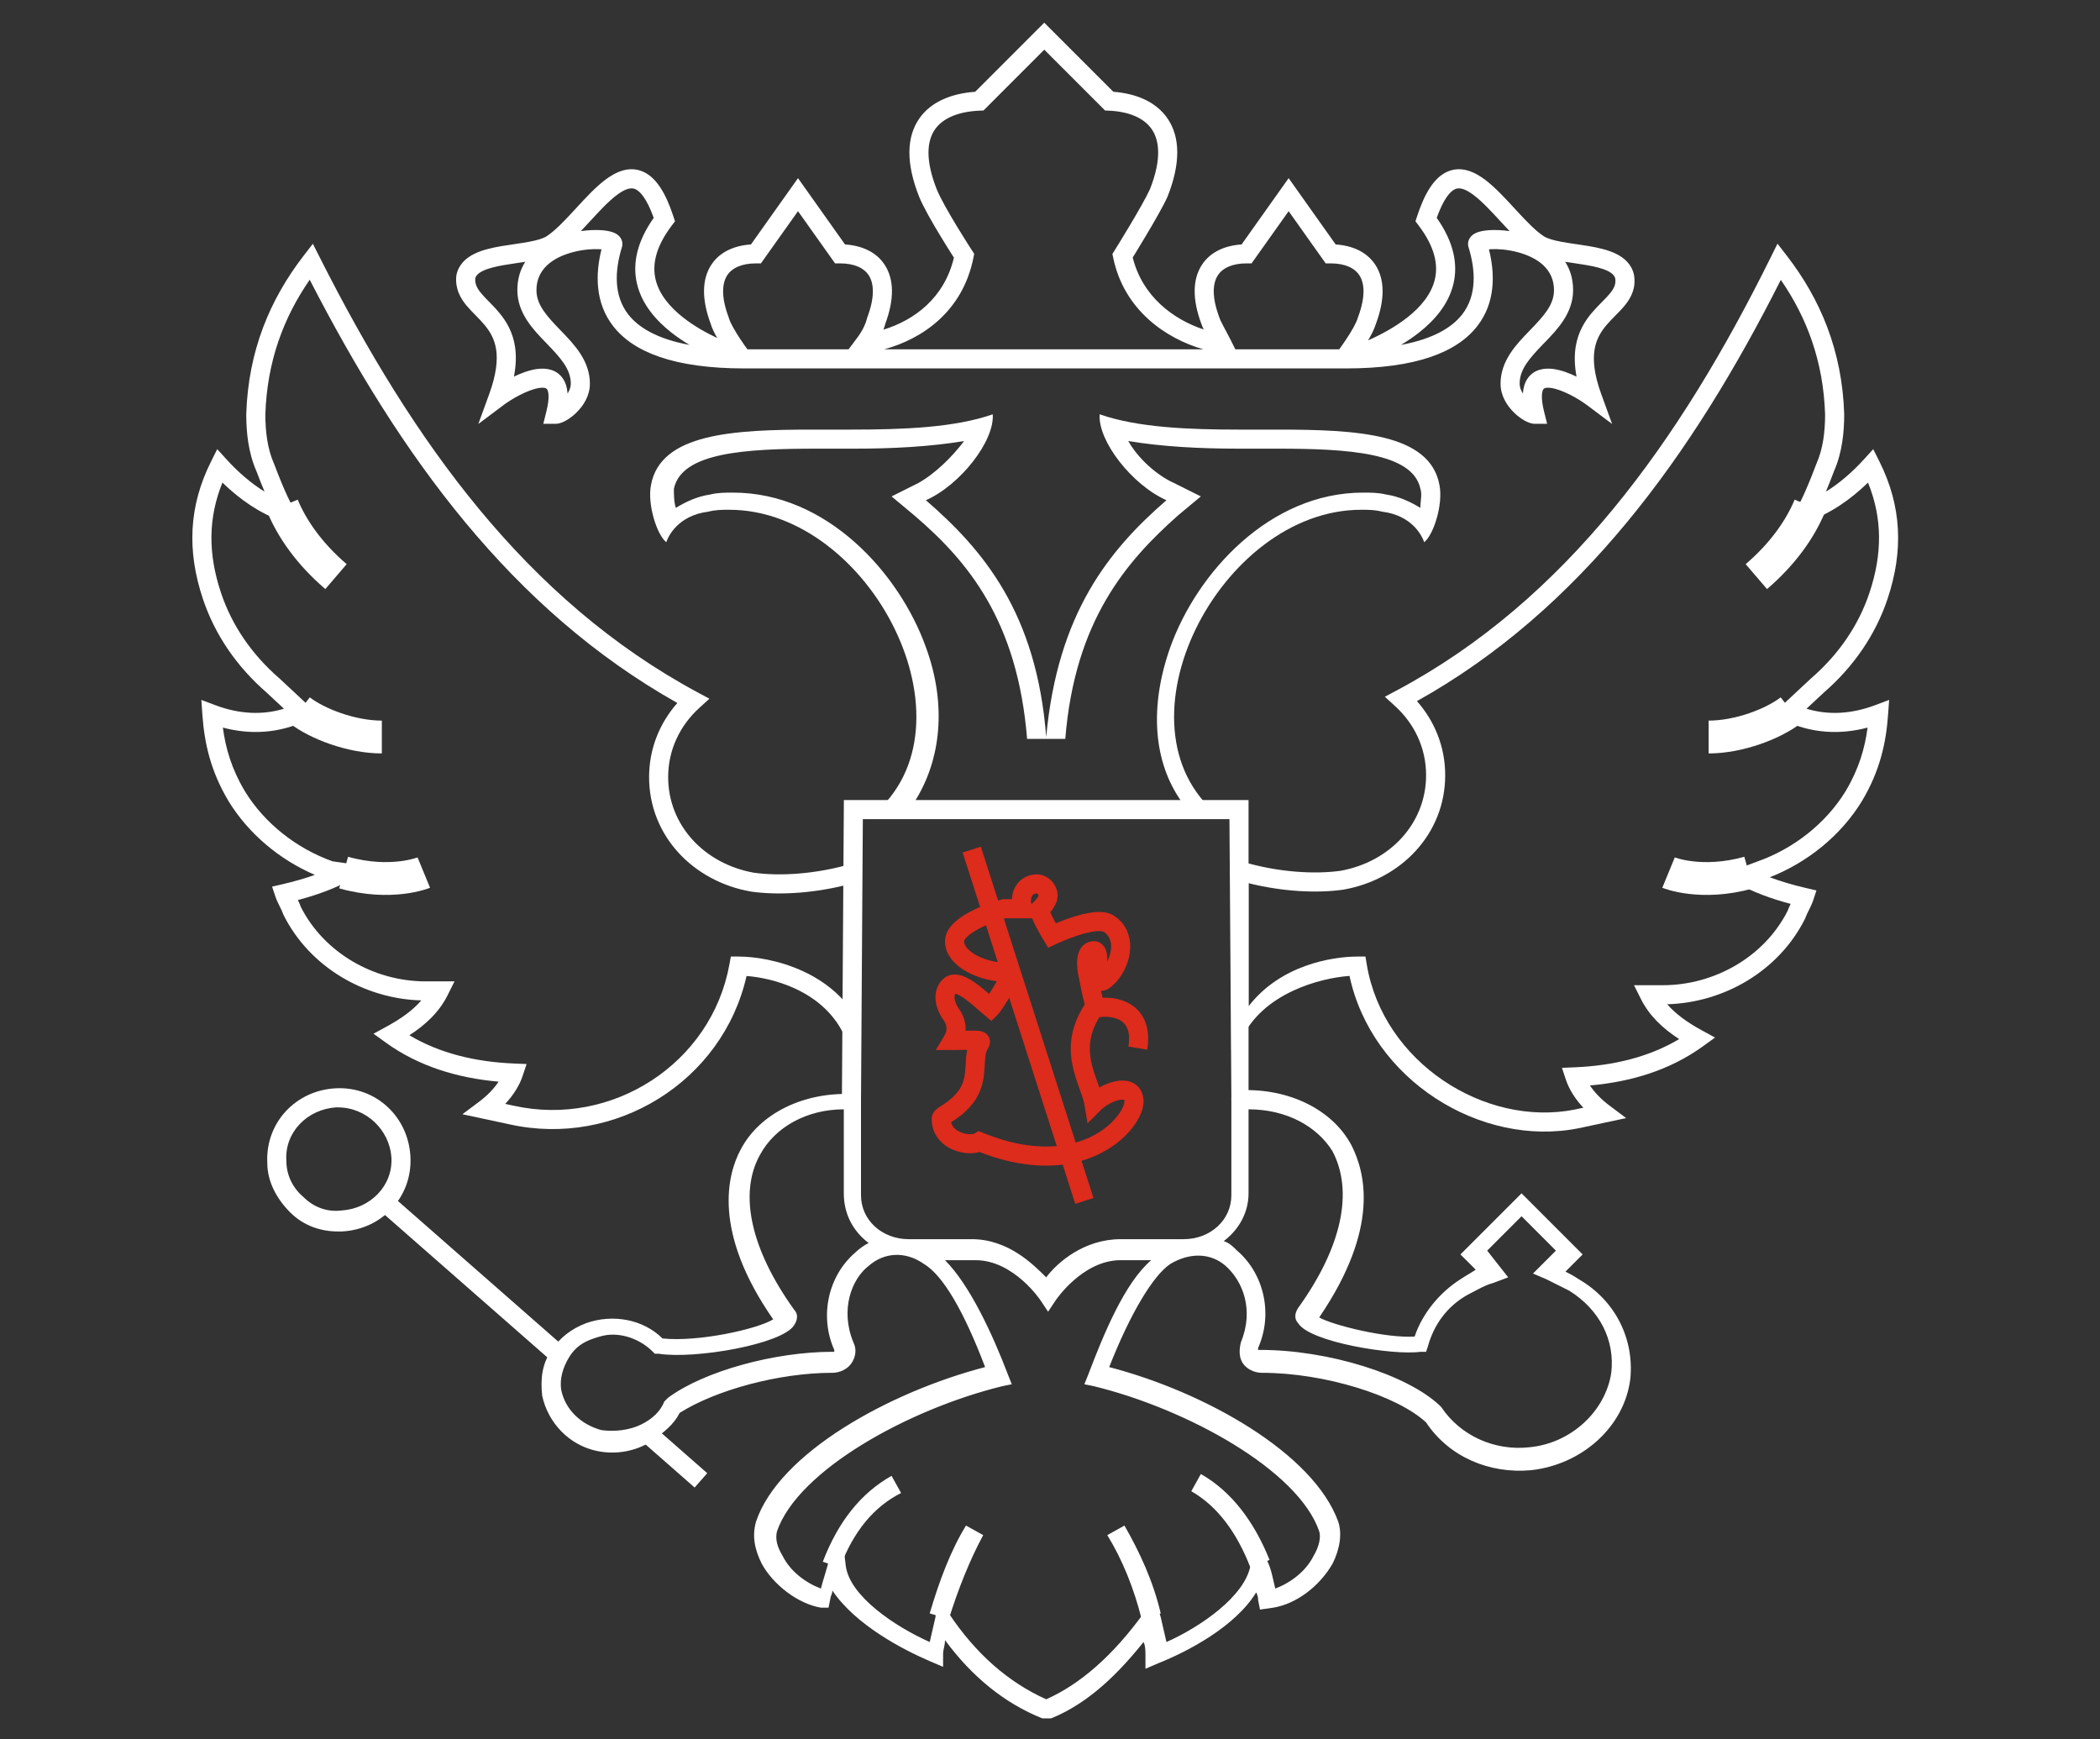 <svg width="64" height="53" viewBox="0 0 64 53" fill="none" xmlns="http://www.w3.org/2000/svg">
<rect x="0" y="0" width="64" height="53" fill="#333333" stroke="none"/>
<g clip-path="url(#clip0_6095_364107)">
<path fill-rule="evenodd" clip-rule="evenodd" d="M25.718 24.379H38.051V33.513H37.528L37.469 24.961H26.296L26.24 33.515L25.658 33.511L25.718 24.379Z" fill="white"/>
<path d="M29.382 13.44C29.033 13.905 28.509 14.429 27.986 14.72L27.171 15.127L27.869 15.709C29.498 17.105 31.011 18.909 31.302 22.516H32.466C32.757 18.909 34.328 17.105 35.898 15.709L36.597 15.127L35.782 14.72C35.258 14.487 34.677 13.963 34.386 13.44C35.433 13.614 36.597 13.672 37.76 13.672H38.342H38.924C41.077 13.672 43.055 13.789 43.288 14.894C43.346 15.069 43.288 15.243 43.288 15.476C42.997 15.301 42.648 15.127 42.24 15.069C42.008 15.011 41.775 15.011 41.542 15.011C38.691 15.011 36.48 17.454 35.666 19.723C35.026 21.527 35.142 23.214 36.015 24.436H27.869C28.684 23.156 28.858 21.469 28.218 19.723C27.404 17.454 25.193 15.011 22.342 15.011C22.109 15.011 21.877 15.011 21.644 15.069C21.237 15.127 20.887 15.301 20.597 15.476C20.538 15.301 20.538 15.069 20.538 14.894C20.771 13.789 22.691 13.672 24.902 13.672H25.484H26.066C27.171 13.672 28.335 13.614 29.382 13.44ZM33.513 12.625C33.455 13.44 34.502 14.778 35.549 15.243C33.804 16.756 32.233 18.676 31.884 22.458C31.593 18.676 29.964 16.756 28.218 15.243C29.266 14.778 30.313 13.44 30.255 12.625C29.091 13.032 27.52 13.091 25.949 13.091C25.542 13.091 25.193 13.091 24.786 13.091C22.342 13.091 20.131 13.207 19.84 14.778C19.724 15.36 20.015 16.291 20.306 16.523C20.364 16.349 20.655 15.709 21.586 15.592C21.818 15.534 21.993 15.534 22.226 15.534C26.531 15.534 29.906 22.109 26.589 24.843C26.531 24.901 26.589 24.959 26.648 24.959H37.062C37.12 24.959 37.178 24.901 37.12 24.843C33.804 22.109 37.178 15.534 41.484 15.534C41.717 15.534 41.891 15.534 42.124 15.592C43.055 15.709 43.346 16.349 43.404 16.523C43.695 16.291 43.986 15.36 43.869 14.778C43.578 13.207 41.367 13.091 38.924 13.091C38.517 13.091 38.167 13.091 37.76 13.091C36.248 13.091 34.677 13.032 33.513 12.625Z" fill="white"/>
<path d="M8.611 15.418C8.902 16.116 9.425 16.872 10.24 17.571" stroke="white" stroke-miterlimit="10"/>
<path d="M9.135 21.645C9.658 22.052 10.706 22.459 11.637 22.459" stroke="white" stroke-miterlimit="10"/>
<path d="M10.473 26.59C11.927 26.997 12.916 26.59 12.916 26.59" stroke="white" stroke-miterlimit="10"/>
<path d="M55.156 15.418C54.865 16.116 54.342 16.872 53.527 17.571" stroke="white" stroke-miterlimit="10"/>
<path d="M54.575 21.645C54.051 22.052 53.004 22.459 52.073 22.459" stroke="white" stroke-miterlimit="10"/>
<path d="M53.295 26.59C51.84 26.997 50.851 26.59 50.851 26.59" stroke="white" stroke-miterlimit="10"/>
<path fill-rule="evenodd" clip-rule="evenodd" d="M32.387 35.489L32.77 36.684L33.325 36.506L32.961 35.372C33.158 35.314 33.342 35.242 33.51 35.16C33.941 34.948 34.269 34.669 34.492 34.391C34.706 34.124 34.851 33.824 34.851 33.568C34.851 33.349 34.769 33.15 34.584 33.03C34.418 32.922 34.222 32.915 34.06 32.938C33.878 32.964 33.683 33.037 33.504 33.139C33.487 33.089 33.469 33.039 33.452 32.991L33.44 32.959C33.366 32.752 33.295 32.549 33.252 32.333C33.177 31.948 33.189 31.512 33.505 30.995C33.785 30.96 34.033 31.008 34.19 31.125C34.335 31.233 34.464 31.445 34.389 31.891L34.963 31.986C35.063 31.385 34.901 30.928 34.537 30.658C34.269 30.459 33.93 30.391 33.606 30.404C33.587 30.333 33.57 30.263 33.554 30.193C33.56 30.193 33.565 30.193 33.571 30.193C33.667 30.193 33.742 30.151 33.772 30.134C33.81 30.111 33.846 30.083 33.873 30.06C33.927 30.015 33.979 29.964 34.007 29.936L34.016 29.927L34.022 29.919C34.265 29.642 34.425 29.276 34.443 28.913C34.462 28.544 34.33 28.16 33.968 27.917C33.775 27.782 33.522 27.779 33.329 27.799C33.117 27.821 32.89 27.881 32.689 27.945C32.494 28.008 32.313 28.079 32.178 28.135C32.152 28.088 32.124 28.037 32.098 27.987C32.061 27.915 32.03 27.85 32.008 27.797C32.033 27.768 32.06 27.735 32.085 27.698C32.148 27.609 32.233 27.461 32.233 27.284C32.233 27.149 32.174 27 32.082 26.884C31.982 26.76 31.817 26.644 31.593 26.644C31.404 26.644 31.212 26.715 31.067 26.86C30.931 26.996 30.85 27.183 30.838 27.401H30.568L30.533 27.409C30.497 27.418 30.459 27.429 30.418 27.44L29.892 25.801L29.338 25.978L29.87 27.637C29.756 27.686 29.642 27.74 29.533 27.8C29.361 27.894 29.189 28.007 29.056 28.14C28.927 28.269 28.8 28.452 28.8 28.68C28.8 29.095 29.096 29.389 29.39 29.569C29.679 29.745 30.036 29.857 30.354 29.896C30.359 29.902 30.366 29.909 30.373 29.917C30.338 29.975 30.297 30.043 30.254 30.113C30.218 30.173 30.18 30.232 30.145 30.288C30.016 30.177 29.87 30.054 29.732 29.956C29.611 29.87 29.473 29.786 29.333 29.738C29.196 29.691 29.004 29.662 28.825 29.769L28.812 29.777L28.8 29.786C28.6 29.936 28.509 30.158 28.509 30.39C28.509 30.614 28.593 30.844 28.732 31.053L28.737 31.059L28.742 31.066C28.861 31.225 28.884 31.387 28.783 31.556L28.519 31.997H29.033C29.212 31.997 29.36 31.994 29.477 31.991C29.443 32.144 29.436 32.293 29.43 32.421C29.428 32.447 29.427 32.472 29.426 32.497C29.412 32.738 29.386 32.953 29.252 33.179C29.107 33.395 28.939 33.528 28.796 33.626C28.773 33.641 28.743 33.661 28.712 33.681C28.666 33.711 28.619 33.742 28.591 33.762C28.562 33.783 28.521 33.815 28.485 33.855C28.451 33.895 28.393 33.976 28.393 34.091C28.393 34.59 28.714 34.895 29.042 35.035C29.204 35.105 29.377 35.14 29.536 35.143C29.637 35.145 29.747 35.135 29.849 35.104C30.835 35.487 31.683 35.577 32.387 35.489ZM32.783 34.817C32.956 34.768 33.112 34.707 33.254 34.638C33.608 34.464 33.869 34.238 34.038 34.027C34.217 33.804 34.269 33.632 34.269 33.568C34.269 33.54 34.266 33.524 34.263 33.516C34.252 33.512 34.216 33.504 34.143 33.514C33.958 33.54 33.709 33.667 33.544 33.832L33.144 34.231L33.051 33.674C33.027 33.532 32.97 33.372 32.894 33.16L32.892 33.155C32.819 32.951 32.734 32.71 32.682 32.446C32.577 31.914 32.61 31.299 33.059 30.61C32.991 30.366 32.945 30.128 32.906 29.925C32.897 29.878 32.888 29.834 32.88 29.791C32.846 29.657 32.812 29.437 32.83 29.236C32.839 29.136 32.864 29.008 32.937 28.898C33.02 28.77 33.159 28.68 33.338 28.68C33.552 28.68 33.66 28.839 33.7 28.941C33.738 29.038 33.745 29.144 33.745 29.226C33.745 29.251 33.745 29.277 33.743 29.302C33.813 29.166 33.855 29.02 33.862 28.884C33.873 28.673 33.801 28.505 33.642 28.399L33.638 28.396L33.634 28.394C33.634 28.394 33.63 28.391 33.62 28.387C33.61 28.384 33.594 28.38 33.572 28.377C33.527 28.37 33.466 28.37 33.389 28.378C33.235 28.394 33.051 28.44 32.867 28.499C32.685 28.558 32.513 28.625 32.386 28.679C32.323 28.705 32.272 28.728 32.236 28.744C32.219 28.752 32.205 28.758 32.196 28.762L32.186 28.767L32.184 28.768L31.947 28.881L31.81 28.658L31.81 28.658L31.809 28.656L31.804 28.649L31.789 28.623C31.776 28.602 31.757 28.57 31.736 28.533C31.693 28.459 31.636 28.358 31.582 28.254C31.537 28.168 31.49 28.071 31.456 27.982H30.641C30.626 27.986 30.611 27.99 30.595 27.995L32.783 34.817ZM30.048 28.194C29.968 28.23 29.888 28.269 29.812 28.31C29.664 28.391 29.545 28.474 29.467 28.552C29.386 28.633 29.382 28.676 29.382 28.68C29.382 28.79 29.463 28.932 29.693 29.072C29.899 29.198 30.167 29.285 30.408 29.316L30.048 28.194ZM30.757 30.406L32.206 34.923C31.599 34.979 30.851 34.885 29.957 34.52L29.822 34.465L29.698 34.54C29.698 34.54 29.697 34.541 29.695 34.541C29.693 34.542 29.69 34.544 29.687 34.545C29.679 34.547 29.669 34.551 29.655 34.553C29.628 34.559 29.592 34.562 29.549 34.562C29.462 34.56 29.363 34.54 29.271 34.5C29.123 34.437 29.02 34.339 28.986 34.197L29.007 34.183C29.036 34.165 29.071 34.142 29.124 34.106C29.3 33.986 29.537 33.801 29.74 33.496L29.744 33.491L29.747 33.485C29.96 33.131 29.991 32.796 30.007 32.53L30.01 32.466C30.024 32.226 30.031 32.092 30.096 31.974C30.114 31.945 30.138 31.905 30.153 31.857C30.172 31.801 30.192 31.689 30.123 31.577C30.06 31.476 29.963 31.442 29.92 31.429C29.871 31.415 29.822 31.41 29.784 31.408C29.708 31.404 29.606 31.406 29.491 31.409L29.427 31.41C29.444 31.157 29.356 30.918 29.213 30.724C29.122 30.587 29.091 30.47 29.091 30.39C29.091 30.34 29.102 30.305 29.12 30.281C29.126 30.283 29.135 30.285 29.145 30.288C29.206 30.31 29.291 30.356 29.395 30.43C29.541 30.534 29.684 30.658 29.821 30.778C29.885 30.834 29.948 30.889 30.01 30.94L30.214 31.11L30.402 30.923C30.455 30.869 30.518 30.779 30.569 30.702C30.627 30.616 30.691 30.514 30.749 30.418C30.752 30.414 30.755 30.41 30.757 30.406ZM31.42 27.515L31.451 27.546C31.468 27.518 31.491 27.491 31.521 27.467C31.548 27.44 31.581 27.405 31.609 27.365C31.626 27.34 31.638 27.319 31.645 27.302C31.647 27.296 31.649 27.291 31.649 27.288L31.648 27.284C31.643 27.272 31.636 27.259 31.627 27.248C31.619 27.237 31.611 27.231 31.607 27.229C31.604 27.227 31.6 27.226 31.593 27.226C31.548 27.226 31.507 27.242 31.478 27.272C31.452 27.298 31.418 27.352 31.418 27.459C31.418 27.474 31.418 27.486 31.419 27.498C31.419 27.504 31.419 27.51 31.42 27.515ZM34.261 33.51C34.26 33.51 34.26 33.51 34.26 33.51C34.26 33.51 34.26 33.511 34.262 33.514C34.262 33.512 34.261 33.511 34.261 33.51ZM29.098 30.278C29.097 30.278 29.098 30.278 29.098 30.278V30.278ZM29.61 31.653C29.61 31.653 29.61 31.653 29.609 31.654L29.61 31.653Z" fill="#DD2B1C"/>
<path fill-rule="evenodd" clip-rule="evenodd" d="M31.825 0.691L33.931 2.797C34.602 2.848 35.228 3.087 35.586 3.616C35.969 4.181 35.982 4.978 35.587 5.98L35.584 5.986L35.582 5.992C35.457 6.273 35.171 6.768 34.926 7.179C34.801 7.388 34.684 7.58 34.599 7.72C34.569 7.769 34.542 7.811 34.521 7.846C34.814 9.035 35.763 9.737 36.684 10.04C36.656 9.981 36.631 9.923 36.613 9.869C36.338 9.132 36.339 8.516 36.629 8.071C36.894 7.665 37.347 7.481 37.839 7.449L39.273 5.429L40.706 7.449C41.198 7.481 41.651 7.665 41.916 8.071C42.205 8.515 42.208 9.129 41.934 9.864C41.888 10.019 41.795 10.201 41.694 10.372C42.065 10.208 42.507 9.975 42.889 9.675C43.307 9.346 43.625 8.957 43.729 8.513C43.83 8.084 43.745 7.542 43.23 6.865L43.138 6.744L43.185 6.599C43.42 5.878 43.711 5.409 44.109 5.232C44.538 5.042 44.95 5.243 45.266 5.482C45.567 5.71 45.87 6.039 46.149 6.342L46.212 6.41C46.521 6.745 46.798 7.035 47.052 7.201C47.16 7.269 47.343 7.323 47.602 7.371C47.727 7.394 47.86 7.414 48 7.435L48.04 7.44C48.166 7.459 48.298 7.478 48.427 7.5C48.707 7.548 49.004 7.614 49.247 7.732C49.496 7.853 49.728 8.05 49.797 8.374L49.799 8.381L49.8 8.389C49.861 8.776 49.714 9.064 49.527 9.296C49.438 9.407 49.335 9.512 49.239 9.608L49.237 9.611C49.138 9.711 49.044 9.805 48.957 9.909C48.786 10.112 48.648 10.34 48.597 10.65C48.545 10.964 48.576 11.393 48.797 12.001L49.131 12.919L48.349 12.333C48.246 12.256 48.064 12.137 47.857 12.032C47.646 11.925 47.433 11.844 47.263 11.821C47.088 11.798 47.048 11.843 47.033 11.865C46.998 11.92 46.947 12.101 47.06 12.553L47.151 12.915H46.778C46.707 12.915 46.641 12.895 46.594 12.878C46.542 12.858 46.49 12.832 46.439 12.803C46.338 12.743 46.229 12.661 46.129 12.56C45.933 12.365 45.731 12.062 45.731 11.693C45.731 10.992 46.213 10.493 46.596 10.097L46.627 10.065C47.054 9.623 47.36 9.286 47.36 8.842C47.36 8.202 46.866 7.847 46.246 7.683C45.944 7.604 45.646 7.581 45.434 7.594C45.414 7.595 45.395 7.597 45.377 7.598C45.564 8.342 45.58 9.219 45.022 9.937C44.407 10.729 43.17 11.227 41.018 11.227H38.953L38.959 11.226H24.75L24.755 11.227H22.691C20.538 11.227 19.301 10.729 18.686 9.937C18.129 9.219 18.145 8.342 18.331 7.598C18.314 7.597 18.295 7.595 18.274 7.594C18.063 7.581 17.765 7.604 17.463 7.683C16.843 7.847 16.349 8.202 16.349 8.842C16.349 9.286 16.655 9.623 17.082 10.065L17.113 10.097C17.496 10.493 17.978 10.992 17.978 11.693C17.978 12.062 17.776 12.365 17.58 12.56C17.48 12.661 17.371 12.743 17.27 12.803C17.219 12.832 17.167 12.858 17.115 12.878C17.067 12.895 17.002 12.915 16.931 12.915H16.558L16.648 12.553C16.762 12.101 16.711 11.92 16.675 11.865C16.661 11.843 16.62 11.798 16.445 11.821C16.275 11.844 16.062 11.925 15.852 12.032C15.645 12.137 15.463 12.256 15.36 12.333L14.578 12.919L14.912 12.001C15.133 11.391 15.168 10.962 15.12 10.647C15.072 10.336 14.938 10.109 14.772 9.907C14.686 9.803 14.594 9.709 14.496 9.609L14.484 9.597C14.393 9.504 14.294 9.403 14.207 9.298C14.021 9.07 13.867 8.787 13.907 8.404L13.909 8.389L13.912 8.374C13.981 8.05 14.213 7.853 14.462 7.732C14.705 7.614 15.002 7.548 15.282 7.5C15.411 7.478 15.542 7.459 15.669 7.441L15.708 7.435C15.849 7.414 15.982 7.394 16.107 7.371C16.366 7.323 16.549 7.269 16.657 7.201C16.911 7.035 17.188 6.745 17.497 6.41L17.56 6.342C17.839 6.039 18.141 5.71 18.442 5.482C18.759 5.243 19.171 5.042 19.6 5.232C19.998 5.409 20.288 5.878 20.524 6.599L20.571 6.744L20.479 6.865C19.964 7.542 19.879 8.084 19.979 8.513C20.084 8.957 20.401 9.346 20.82 9.675C21.148 9.934 21.522 10.142 21.857 10.3C21.772 10.151 21.698 9.998 21.658 9.864C21.385 9.129 21.387 8.515 21.676 8.071C21.941 7.665 22.395 7.481 22.886 7.449L24.32 5.429L25.753 7.449C26.245 7.481 26.699 7.665 26.963 8.071C27.252 8.514 27.255 9.127 26.983 9.859C26.967 9.922 26.947 9.984 26.924 10.046C27.865 9.756 28.78 9.083 29.072 7.85C29.051 7.817 29.025 7.777 28.996 7.732C28.91 7.596 28.792 7.409 28.668 7.203C28.422 6.799 28.133 6.299 28.006 5.982L28.006 5.98C27.611 4.978 27.623 4.179 28.015 3.613C28.383 3.084 29.024 2.846 29.72 2.797L31.825 0.691ZM22.778 10.644H25.862L26.123 10.296C26.279 10.087 26.376 9.889 26.423 9.701L26.427 9.685L26.433 9.67C26.679 9.012 26.622 8.613 26.476 8.389C26.332 8.168 26.04 8.026 25.6 8.026H25.45L24.32 6.435L23.19 8.026H23.04C22.6 8.026 22.308 8.168 22.163 8.389C22.018 8.613 21.96 9.012 22.207 9.67L22.211 9.681L22.214 9.692C22.258 9.846 22.407 10.101 22.569 10.345C22.646 10.461 22.72 10.565 22.775 10.64L22.778 10.644ZM26.949 10.644H36.672C35.535 10.318 34.257 9.452 33.926 7.853L33.902 7.738L33.964 7.64L33.974 7.624L34.001 7.579C34.026 7.54 34.06 7.484 34.103 7.415C34.188 7.277 34.303 7.087 34.426 6.881C34.674 6.466 34.938 6.005 35.048 5.761C35.407 4.847 35.332 4.279 35.104 3.942C34.872 3.6 34.415 3.399 33.791 3.372L33.678 3.367L31.825 1.514L29.973 3.367L29.859 3.372C29.202 3.399 28.731 3.602 28.493 3.945C28.26 4.281 28.185 4.849 28.547 5.766C28.653 6.031 28.916 6.49 29.165 6.901C29.287 7.102 29.402 7.286 29.487 7.42C29.529 7.486 29.564 7.54 29.588 7.577L29.616 7.62L29.623 7.631L29.69 7.734L29.667 7.851C29.338 9.497 28.108 10.327 26.949 10.644ZM37.648 10.644H40.815C40.816 10.642 40.816 10.641 40.818 10.64C40.872 10.565 40.946 10.461 41.023 10.345C41.186 10.101 41.334 9.846 41.378 9.692L41.382 9.681L41.386 9.67C41.632 9.012 41.575 8.613 41.429 8.389C41.285 8.168 40.992 8.026 40.553 8.026H40.402L39.273 6.435L38.143 8.026H37.992C37.553 8.026 37.261 8.168 37.116 8.389C36.97 8.613 36.913 9.012 37.16 9.67L37.161 9.675L37.163 9.68C37.183 9.741 37.23 9.837 37.297 9.963C37.317 10 37.338 10.04 37.36 10.081C37.407 10.167 37.456 10.259 37.496 10.34L37.648 10.644ZM15.793 8.01C15.864 8 15.936 7.989 16.008 7.978C15.859 8.211 15.767 8.496 15.767 8.842C15.767 9.542 16.249 10.041 16.632 10.437L16.663 10.469C17.09 10.912 17.396 11.249 17.396 11.693C17.396 11.792 17.36 11.894 17.297 11.992C17.286 11.822 17.244 11.673 17.164 11.55C16.968 11.245 16.63 11.209 16.369 11.244C16.131 11.276 15.88 11.372 15.663 11.476C15.73 11.129 15.736 10.826 15.695 10.558C15.626 10.114 15.432 9.793 15.22 9.537C15.117 9.411 15.008 9.299 14.911 9.201L14.908 9.198C14.809 9.098 14.727 9.014 14.658 8.929C14.529 8.772 14.472 8.643 14.484 8.482C14.505 8.403 14.566 8.328 14.716 8.255C14.88 8.175 15.107 8.121 15.38 8.074C15.502 8.053 15.626 8.035 15.754 8.016L15.793 8.01ZM18.309 7.013C18.134 7.003 17.925 7.011 17.703 7.042C17.778 6.963 17.852 6.883 17.924 6.804L17.976 6.749C18.267 6.433 18.536 6.141 18.793 5.947C19.073 5.735 19.243 5.711 19.364 5.764C19.504 5.826 19.709 6.042 19.923 6.639C19.408 7.368 19.271 8.042 19.413 8.646C19.56 9.272 19.991 9.763 20.46 10.132C20.639 10.273 20.827 10.399 21.015 10.511C20.017 10.327 19.452 9.973 19.146 9.58C18.702 9.008 18.732 8.254 18.954 7.531L18.959 7.517L18.961 7.502C18.99 7.358 18.922 7.245 18.857 7.184C18.799 7.128 18.73 7.097 18.68 7.079C18.574 7.041 18.443 7.021 18.309 7.013ZM43.786 6.639C43.999 6.042 44.205 5.826 44.345 5.764C44.465 5.711 44.635 5.735 44.915 5.947C45.173 6.141 45.441 6.433 45.733 6.749L45.784 6.804C45.857 6.883 45.931 6.963 46.006 7.042C45.784 7.011 45.574 7.003 45.4 7.013C45.266 7.021 45.134 7.041 45.029 7.079C44.979 7.097 44.91 7.128 44.852 7.184C44.787 7.245 44.718 7.358 44.747 7.502L44.75 7.517L44.755 7.531C44.977 8.254 45.006 9.008 44.563 9.58C44.257 9.973 43.691 10.327 42.694 10.511C42.881 10.399 43.07 10.273 43.249 10.132C43.718 9.763 44.149 9.272 44.296 8.646C44.438 8.042 44.301 7.368 43.786 6.639ZM47.942 8.842C47.942 8.496 47.85 8.211 47.701 7.978C47.773 7.989 47.845 8 47.916 8.01L47.955 8.016C48.082 8.035 48.207 8.053 48.329 8.074C48.602 8.121 48.829 8.175 48.993 8.255C49.147 8.33 49.207 8.407 49.227 8.488C49.25 8.65 49.2 8.775 49.074 8.931C49.006 9.015 48.924 9.1 48.824 9.201L48.817 9.208C48.722 9.304 48.614 9.413 48.512 9.534C48.297 9.789 48.097 10.111 48.023 10.555C47.978 10.824 47.982 11.128 48.047 11.477C47.83 11.372 47.579 11.276 47.34 11.244C47.079 11.209 46.741 11.245 46.544 11.55C46.465 11.673 46.423 11.822 46.412 11.992C46.349 11.894 46.313 11.792 46.313 11.693C46.313 11.249 46.618 10.912 47.045 10.469L47.077 10.437C47.46 10.041 47.942 9.542 47.942 8.842ZM45.221 7.629L45.223 7.628C45.221 7.629 45.221 7.629 45.221 7.629Z" fill="white"/>
<path fill-rule="evenodd" clip-rule="evenodd" d="M9.743 7.84L9.535 7.428L9.253 7.793C8.231 9.116 7.566 10.687 7.505 12.617L7.505 12.621V12.626C7.505 13.164 7.564 13.789 7.818 14.365C7.907 14.604 7.99 14.809 8.063 14.982C7.659 14.733 7.263 14.393 6.906 14.001L6.62 13.687L6.431 14.066C5.753 15.421 5.694 16.782 6.182 18.245C6.548 19.344 7.218 20.316 8.125 21.104L8.654 21.597C7.983 21.8 7.278 21.757 6.56 21.488L6.136 21.328L6.168 21.781C6.228 22.627 6.412 23.489 6.965 24.412L6.966 24.414C7.574 25.408 8.524 26.199 9.596 26.66C9.306 26.763 8.971 26.861 8.604 26.946L8.292 27.018L8.393 27.321C8.429 27.428 8.48 27.531 8.521 27.613L8.525 27.621C8.571 27.712 8.604 27.781 8.626 27.845L8.632 27.864L8.642 27.883C9.431 29.461 11.1 30.438 12.84 30.485C12.579 30.789 12.222 31.042 11.788 31.279L11.383 31.5L11.757 31.77C12.748 32.486 13.928 32.85 15.196 32.961C15.063 33.161 14.867 33.373 14.604 33.571L14.092 33.954L15.53 34.262L15.53 34.262C18.746 34.977 22.023 32.964 22.752 29.741C23.152 29.771 23.701 29.879 24.234 30.126C24.878 30.424 25.481 30.915 25.795 31.701L26.182 33.164V26.182L25.982 26.311C24.859 26.648 23.74 26.702 22.97 26.593C21.461 26.321 20.363 25.146 20.363 23.68C20.363 22.838 20.731 22.1 21.316 21.568L21.62 21.292L21.258 21.097C16.041 18.288 12.584 13.463 9.743 7.84ZM8.922 15.449L8.92 15.446L8.914 15.434C8.908 15.423 8.898 15.406 8.886 15.381C8.86 15.332 8.822 15.255 8.773 15.15C8.674 14.939 8.532 14.611 8.36 14.152L8.357 14.144L8.353 14.136C8.145 13.668 8.088 13.135 8.087 12.63C8.138 11.016 8.642 9.677 9.439 8.524C12.2 13.892 15.593 18.581 20.643 21.422C20.111 22.025 19.782 22.805 19.782 23.68C19.782 25.47 21.125 26.855 22.872 27.166L22.877 27.167L22.882 27.168C23.652 27.278 24.7 27.239 25.774 26.971V30.557C25.4 30.121 24.94 29.812 24.479 29.598C23.744 29.258 22.989 29.149 22.516 29.149H22.273L22.23 29.388C21.679 32.42 18.642 34.358 15.656 33.694L15.654 33.694L15.397 33.639C15.655 33.362 15.834 33.068 15.927 32.79L16.049 32.424L15.663 32.408C14.475 32.358 13.391 32.093 12.476 31.547C12.964 31.232 13.382 30.846 13.642 30.326L13.852 29.905H12.974C11.395 29.905 9.877 29.036 9.17 27.64C9.144 27.564 9.11 27.491 9.079 27.427C9.704 27.261 10.243 27.055 10.617 26.842L11.353 26.421L10.135 26.247C9.042 25.858 8.061 25.089 7.463 24.111C7.061 23.44 6.877 22.807 6.792 22.172C7.645 22.397 8.502 22.345 9.316 21.965L9.706 21.783L8.514 20.671L8.51 20.668C7.674 19.943 7.065 19.055 6.734 18.061C6.337 16.871 6.342 15.785 6.779 14.706C7.318 15.229 7.94 15.656 8.577 15.869L9.299 16.11L8.922 15.449Z" fill="white"/>
<path fill-rule="evenodd" clip-rule="evenodd" d="M54.171 7.425L54.456 7.793C55.478 9.116 56.143 10.687 56.204 12.617L56.204 12.621V12.626C56.204 13.164 56.145 13.789 55.891 14.365C55.802 14.604 55.719 14.809 55.646 14.982C56.05 14.733 56.446 14.393 56.803 14.001L57.089 13.687L57.279 14.066C57.956 15.421 58.015 16.782 57.527 18.245C57.161 19.344 56.491 20.316 55.584 21.104L55.055 21.597C55.726 21.8 56.431 21.757 57.149 21.488L57.574 21.328L57.541 21.781C57.481 22.627 57.297 23.489 56.744 24.412L56.743 24.414C56.102 25.462 55.08 26.285 53.936 26.733C54.252 26.852 54.629 26.965 55.047 27.062L55.359 27.134L55.258 27.438C55.222 27.545 55.171 27.648 55.13 27.73L55.126 27.738C55.08 27.829 55.047 27.897 55.025 27.961L55.019 27.981L55.009 27.999C54.22 29.578 52.551 30.554 50.81 30.602C51.072 30.905 51.428 31.159 51.863 31.396L52.268 31.617L51.894 31.887C50.903 32.603 49.723 32.966 48.455 33.077C48.588 33.277 48.784 33.49 49.047 33.687L49.559 34.071L48.115 34.38C45.128 34.977 41.806 32.907 41.128 29.739C40.24 29.8 38.443 30.267 37.818 31.71V32.001H37.527V26.182L37.844 26.252C38.967 26.589 40.086 26.644 40.856 26.535C42.364 26.263 43.462 25.088 43.462 23.622C43.462 22.78 43.095 22.041 42.51 21.51L42.204 21.232L42.569 21.038C47.726 18.287 51.183 13.464 53.965 7.842L54.171 7.425ZM54.788 15.448L54.789 15.446L54.795 15.434C54.801 15.423 54.811 15.406 54.824 15.381C54.849 15.332 54.887 15.255 54.937 15.15C55.035 14.939 55.178 14.611 55.349 14.152L55.353 14.144L55.356 14.136C55.564 13.668 55.622 13.135 55.622 12.63C55.571 11.018 55.068 9.68 54.273 8.528C51.565 13.893 48.177 18.577 43.183 21.365C43.715 21.968 44.044 22.747 44.044 23.622C44.044 25.412 42.7 26.796 40.953 27.108L40.948 27.109L40.943 27.11C40.174 27.22 39.125 27.181 38.051 26.913V30.665C39.014 29.41 40.593 29.149 41.367 29.149H41.614L41.654 29.392C42.15 32.367 45.247 34.359 47.999 33.81L48.001 33.809L48.254 33.755C47.996 33.478 47.817 33.184 47.724 32.907L47.602 32.54L47.988 32.524C49.176 32.474 50.26 32.209 51.175 31.664C50.687 31.348 50.269 30.963 50.009 30.443L49.798 30.022H50.676C52.256 30.022 53.774 29.153 54.48 27.756C54.507 27.681 54.541 27.608 54.572 27.544C53.947 27.378 53.408 27.172 53.034 26.958L52.496 26.651L53.548 26.256C54.651 25.87 55.643 25.097 56.246 24.111C56.648 23.44 56.833 22.807 56.917 22.172C56.064 22.397 55.207 22.345 54.393 21.965L54.003 21.783L55.195 20.671L55.199 20.668C56.035 19.943 56.644 19.055 56.975 18.061C57.372 16.871 57.367 15.785 56.93 14.706C56.391 15.229 55.77 15.656 55.132 15.869L54.41 16.11L54.788 15.448Z" fill="white"/>
<path d="M38.109 47.769C37.702 46.722 37.12 45.907 36.306 45.442L36.597 44.918C37.528 45.442 38.226 46.373 38.691 47.536L38.109 47.769Z" fill="white"/>
<path d="M34.793 49.339C34.56 48.408 34.211 47.536 33.746 46.779L34.269 46.488C34.735 47.303 35.142 48.176 35.375 49.165L34.793 49.339Z" fill="white"/>
<path d="M25.6 47.765L25.076 47.591C25.542 46.369 26.24 45.496 27.171 44.973L27.462 45.496C26.647 45.904 26.007 46.66 25.6 47.765Z" fill="white"/>
<path d="M28.916 49.339L28.334 49.165C28.625 48.176 28.974 47.245 29.44 46.488L29.964 46.779C29.556 47.536 29.207 48.408 28.916 49.339Z" fill="white"/>
<path d="M31.884 52.422L31.767 52.364C30.604 51.899 29.615 51.084 28.8 49.979C28.8 50.153 28.742 50.27 28.742 50.386V50.793L28.335 50.619C27.52 50.27 26.066 49.513 25.367 48.466C25.367 48.582 25.309 48.641 25.309 48.699L25.251 48.99H25.018C24.32 48.873 23.564 48.291 23.215 47.651C22.982 47.186 22.924 46.779 23.04 46.371C23.738 44.277 27.113 42.415 30.022 41.659C29.382 39.971 28.742 38.866 28.16 38.517C27.578 38.11 26.938 38.168 26.473 38.575C25.949 38.982 25.6 39.913 26.007 40.902C26.124 41.135 26.066 41.368 25.949 41.542C25.833 41.717 25.6 41.833 25.367 41.833C23.738 41.833 21.818 42.357 20.713 43.055C20.538 43.404 20.247 43.637 19.84 43.928C19.375 44.219 18.793 44.335 18.211 44.219C17.338 44.044 16.698 43.346 16.524 42.532C16.465 42.008 16.524 41.542 16.815 41.135C17.047 40.786 17.396 40.495 17.862 40.321C18.676 40.03 19.607 40.204 20.189 40.786C21.295 40.902 23.098 40.495 23.564 40.204C21.702 37.528 22.167 35.782 22.575 35.026C23.156 33.921 24.495 33.281 25.949 33.339H26.24V36.422C26.24 37.179 26.88 37.761 27.695 37.761H29.615C30.72 37.761 31.476 38.517 31.884 38.924C32.233 38.459 33.047 37.761 34.153 37.761H36.073C36.887 37.761 37.527 37.179 37.527 36.422V33.455L37.818 33.222C39.273 33.164 40.611 33.804 41.193 34.91C41.6 35.724 42.066 37.411 40.204 40.146C40.611 40.379 42.24 40.786 43.113 40.728C43.346 40.03 43.869 39.39 44.509 38.982C44.684 38.866 44.8 38.808 44.975 38.691L44.509 38.226L46.371 36.364L48.233 38.226L47.709 38.75C47.825 38.808 47.942 38.866 48.116 38.982C49.222 39.622 49.804 40.786 49.687 42.008C49.513 43.462 48.233 44.626 46.662 44.801C45.382 44.917 44.16 44.393 43.462 43.346C42.589 42.532 40.378 41.833 38.458 41.833C38.225 41.833 37.993 41.717 37.876 41.542C37.76 41.368 37.76 41.135 37.818 40.902C38.225 39.913 37.876 39.041 37.353 38.575C36.887 38.168 36.247 38.168 35.666 38.517C35.142 38.866 34.444 40.03 33.804 41.659C36.713 42.415 40.029 44.277 40.785 46.371C40.902 46.721 40.844 47.186 40.611 47.651C40.204 48.35 39.505 48.873 38.807 48.99L38.4 49.048L38.342 48.757C38.342 48.699 38.342 48.641 38.284 48.524C37.644 49.572 36.189 50.328 35.316 50.677L34.909 50.852V50.444C34.909 50.328 34.909 50.153 34.851 50.037C33.92 51.201 32.989 52.015 31.884 52.422ZM28.567 48.641L28.916 49.164C29.731 50.386 30.72 51.259 31.884 51.782C32.931 51.317 33.92 50.444 34.851 49.164L35.2 48.699L35.375 49.281C35.433 49.513 35.491 49.804 35.549 50.037C36.596 49.572 37.935 48.641 38.109 47.71L38.225 46.721L38.633 47.593C38.749 47.826 38.807 48.175 38.865 48.408C39.331 48.233 39.796 47.884 40.029 47.419C40.204 47.128 40.262 46.837 40.204 46.662C39.564 44.801 36.189 42.939 33.338 42.241L33.047 42.182L33.164 41.892C33.629 40.67 34.269 39.099 35.084 38.401H34.153C32.989 38.401 32.175 39.622 32.175 39.622L31.942 39.971L31.709 39.622C31.709 39.622 30.895 38.401 29.731 38.401H28.8C29.556 39.157 30.255 40.67 30.72 41.892L30.836 42.182L30.546 42.241C27.695 42.939 24.32 44.801 23.68 46.662C23.622 46.895 23.68 47.128 23.855 47.419C24.087 47.884 24.553 48.233 25.018 48.408C25.076 48.175 25.193 47.826 25.251 47.593L25.658 46.721L25.775 47.71C25.891 48.641 27.287 49.572 28.335 50.037C28.393 49.804 28.451 49.513 28.509 49.281L28.567 48.641ZM37.295 37.819C37.469 37.877 37.586 37.993 37.702 38.11C38.516 38.808 38.807 40.03 38.342 41.077C38.342 41.135 38.342 41.135 38.342 41.135H38.4C40.495 41.135 42.88 41.892 43.869 42.822L43.927 42.881C44.509 43.753 45.556 44.219 46.604 44.102C47.884 43.986 48.931 42.997 49.105 41.833C49.222 40.844 48.756 39.913 47.825 39.331C47.593 39.215 47.36 39.099 47.127 38.982L46.72 38.808L47.418 38.11L46.371 37.062L45.324 38.11L45.964 38.924L45.498 39.099C45.266 39.157 44.975 39.331 44.742 39.448C44.102 39.797 43.695 40.379 43.52 41.019L43.462 41.193H43.287C42.473 41.31 39.913 40.902 39.564 40.321C39.447 40.204 39.447 40.03 39.564 39.855C40.902 37.993 41.251 36.306 40.611 35.084C40.145 34.328 39.215 33.804 38.051 33.804V36.364C38.051 36.946 37.76 37.47 37.295 37.819ZM18.676 40.67C18.444 40.67 18.269 40.728 18.095 40.786C17.745 40.902 17.513 41.077 17.338 41.368C17.164 41.659 17.047 42.008 17.105 42.357C17.222 42.939 17.687 43.404 18.327 43.579C18.735 43.637 19.2 43.579 19.549 43.404C19.898 43.23 20.131 42.997 20.247 42.706L20.305 42.648L20.364 42.59C21.469 41.775 23.622 41.193 25.367 41.193C25.425 41.193 25.425 41.193 25.425 41.193V41.135C24.96 40.088 25.251 38.866 26.066 38.168C26.182 38.051 26.356 37.935 26.473 37.877C26.007 37.528 25.716 37.004 25.716 36.364V33.804C24.611 33.804 23.622 34.328 23.156 35.201C22.516 36.364 22.866 38.051 24.204 39.913C24.32 40.03 24.32 40.204 24.204 40.379C23.855 40.961 21.178 41.426 20.073 41.252H19.956L19.898 41.193C19.549 40.844 19.084 40.67 18.676 40.67Z" fill="white"/>
<path d="M10.298 37.526C9.775 37.526 9.251 37.352 8.844 36.945C8.437 36.537 8.146 36.014 8.146 35.432C8.087 34.21 9.018 33.221 10.24 33.163C11.462 33.105 12.451 34.035 12.509 35.257C12.568 36.479 11.637 37.468 10.415 37.526C10.357 37.526 10.357 37.526 10.298 37.526ZM10.298 33.745H10.24C9.367 33.803 8.669 34.501 8.727 35.374C8.727 35.781 8.902 36.188 9.251 36.479C9.542 36.77 9.949 36.945 10.415 36.886C11.287 36.828 11.986 36.13 11.928 35.257C11.869 34.443 11.171 33.745 10.298 33.745Z" fill="white"/>
<path d="M11.78 36.293L11.396 36.73L16.865 41.525L17.248 41.088L11.78 36.293Z" fill="white"/>
<path d="M19.892 43.434L19.508 43.871L21.17 45.329L21.554 44.892L19.892 43.434Z" fill="white"/>
</g>
<defs>
<clipPath id="clip0_6095_364107">
<rect width="64" height="52.364" fill="white"/>
</clipPath>
</defs>
</svg>
